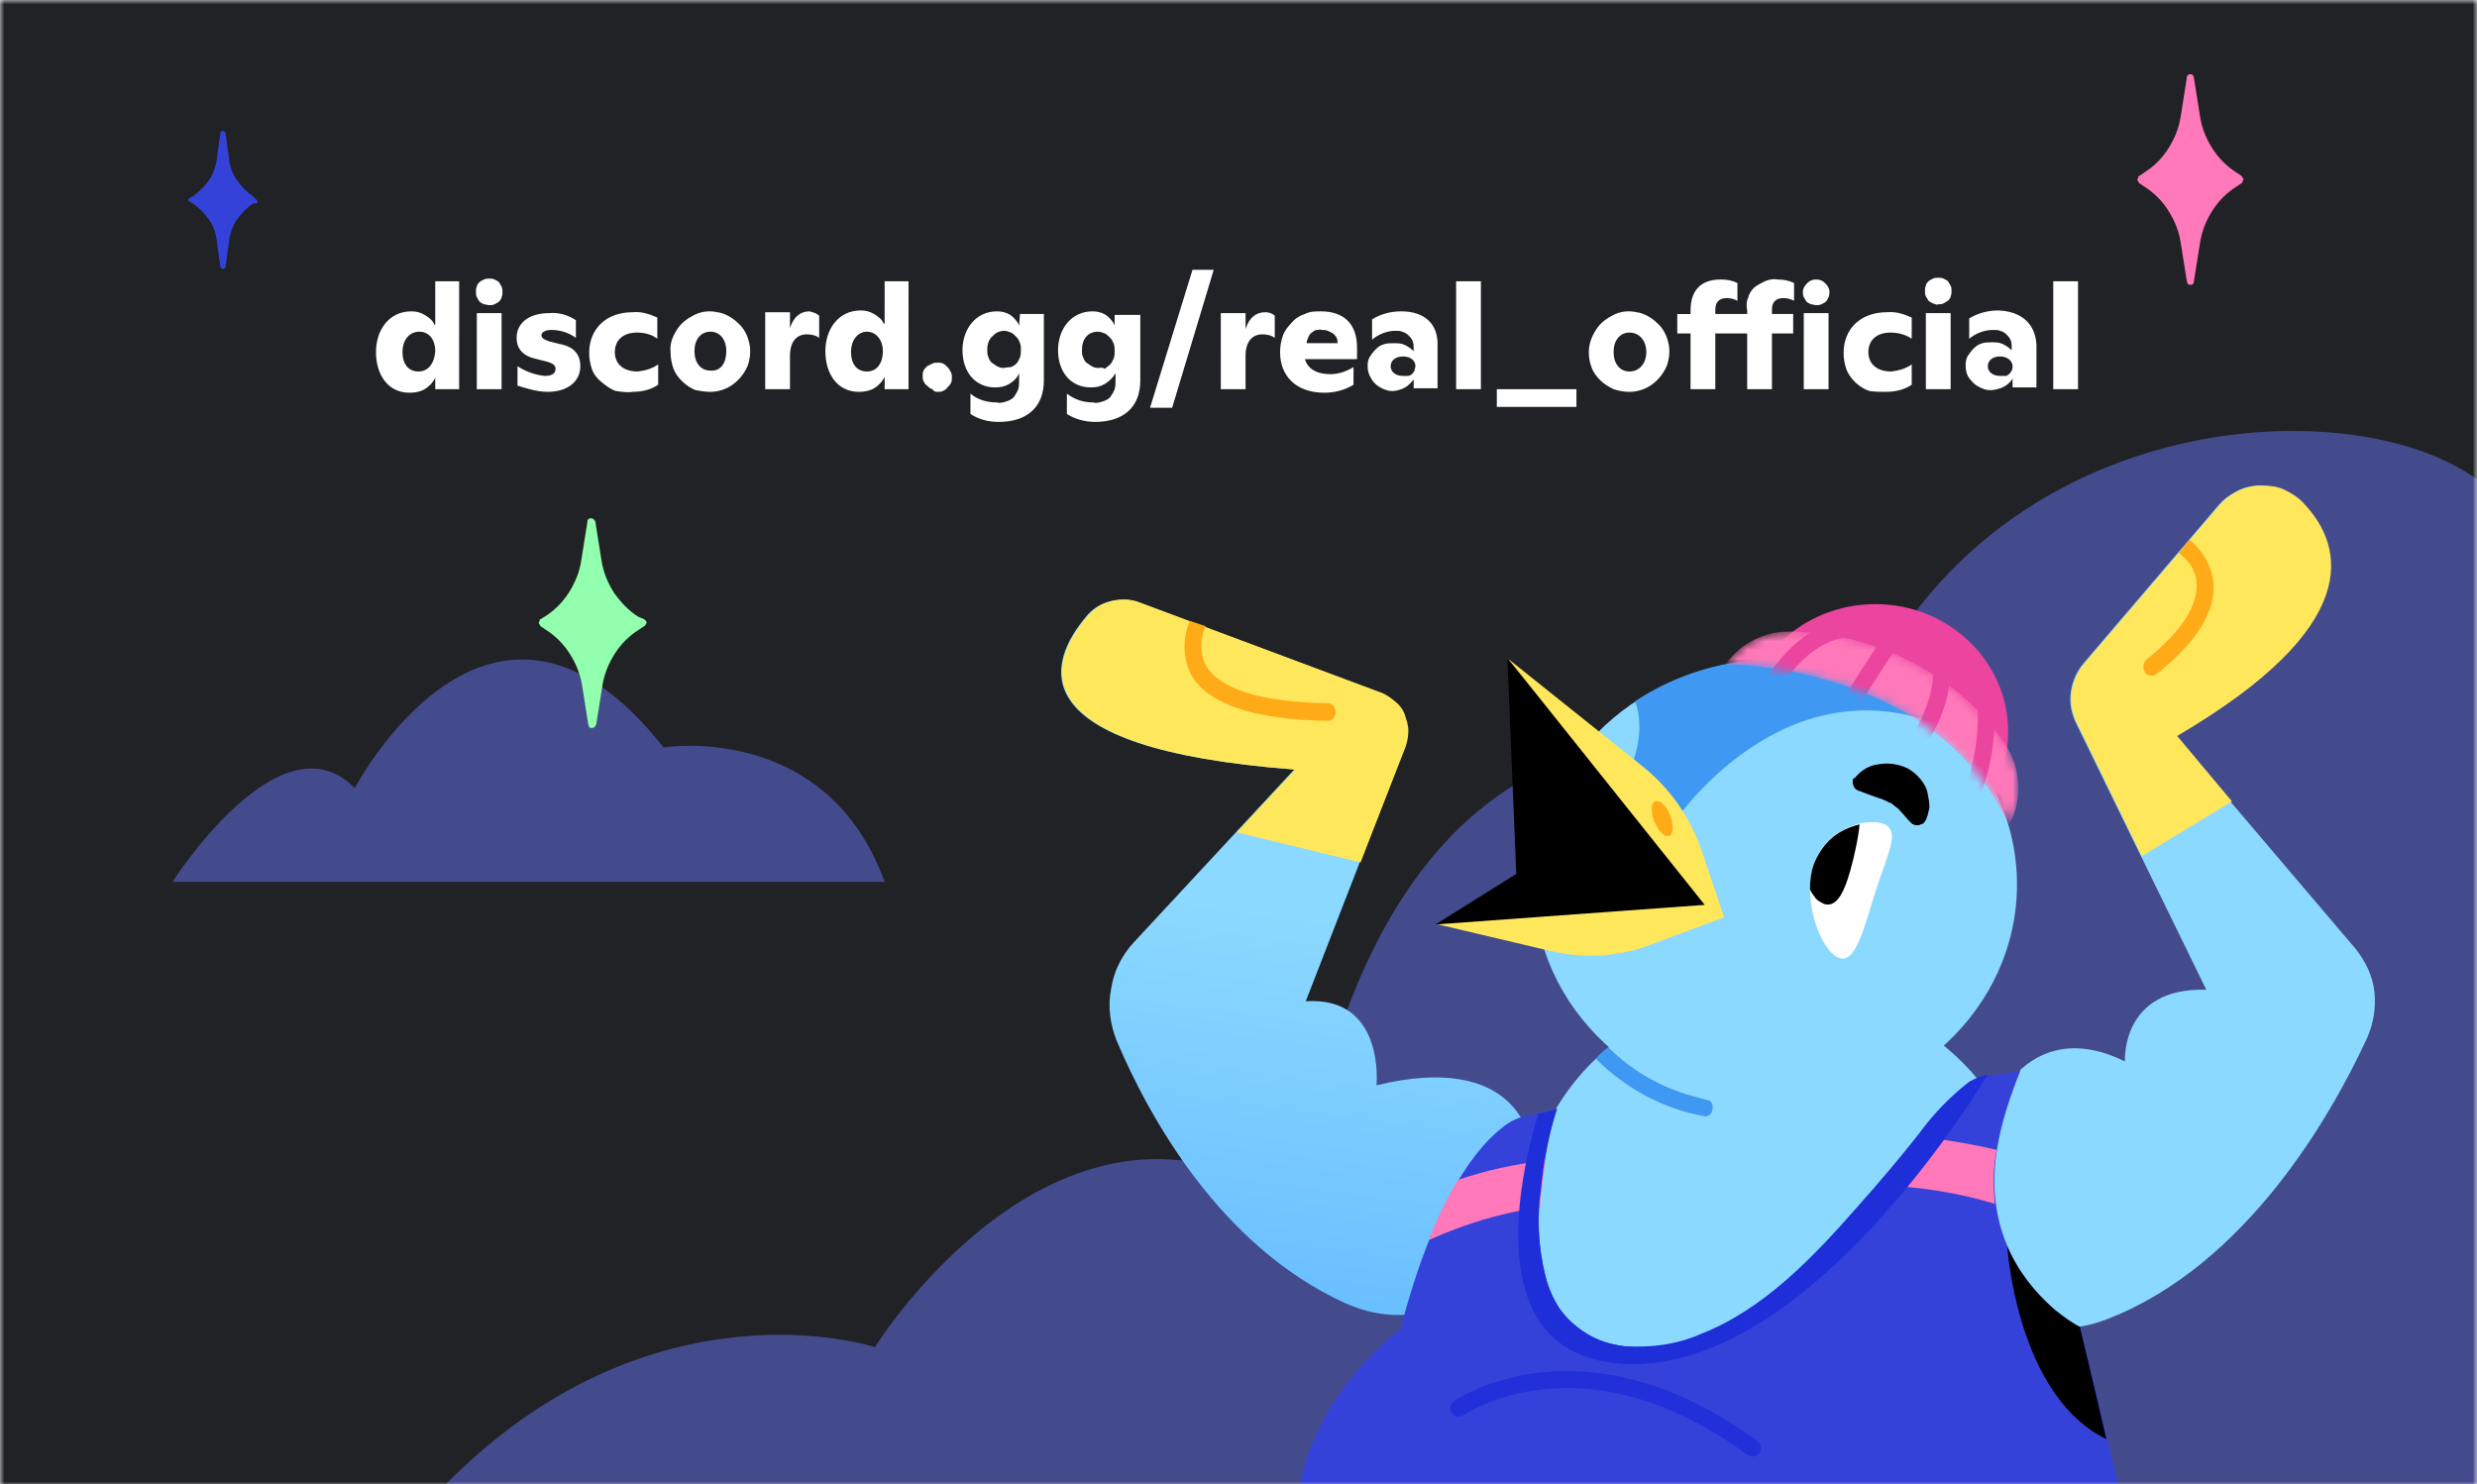 <?xml version="1.0" encoding="utf-8"?>
<!-- Generator: Adobe Illustrator 25.1.0, SVG Export Plug-In . SVG Version: 6.00 Build 0)  -->
<svg version="1.1" id="Layer_1" xmlns="http://www.w3.org/2000/svg" xmlns:xlink="http://www.w3.org/1999/xlink" x="0px" y="0px"
	 viewBox="0 0 280 167.8" style="enable-background:new 0 0 280 167.8;" xml:space="preserve">
<style type="text/css">
	.st0{fill:#FFFFFF;filter:url(#Adobe_OpacityMaskFilter);}
	.st1{mask:url(#mask0_463_22539_1_);}
	.st2{fill:#202225;}
	.st3{opacity:0.5;fill:#6874F6;enable-background:new    ;}
	.st4{fill:#EB459F;}
	.st5{fill:#8CD9FF;}
	.st6{fill:url(#SVGID_1_);}
	.st7{fill:url(#SVGID_2_);}
	.st8{fill:#3442D9;}
	.st9{fill:#FFE75C;}
	.st10{fill:#FFAB18;}
	.st11{fill:#FF78B9;}
	.st12{fill:#3F99F2;}
	.st13{fill:none;stroke:#2130D9;stroke-width:1.92;stroke-linecap:round;stroke-miterlimit:10;}
	.st14{fill:#1E2ED9;}
	.st15{fill:#FFFFFF;}
	.st16{fill:#FF78B9;filter:url(#Adobe_OpacityMaskFilter_1_);}
	.st17{mask:url(#mask1_463_22539_1_);}
	.st18{fill:none;stroke:#EB459F;stroke-width:1.92;stroke-linecap:round;stroke-miterlimit:10;}
	.st19{fill:#91FFAD;}
</style>
<g>
	<g>
		<defs>
			<filter id="Adobe_OpacityMaskFilter" filterUnits="userSpaceOnUse" x="0" y="0" width="280" height="168">
				<feColorMatrix  type="matrix" values="1 0 0 0 0  0 1 0 0 0  0 0 1 0 0  0 0 0 1 0"/>
			</filter>
		</defs>
		<mask maskUnits="userSpaceOnUse" x="0" y="0" width="280" height="168" id="mask0_463_22539_1_">
			<path class="st0" d="M280,0H0v168h280V0z"/>
		</mask>
		<g class="st1">
			<path class="st2" d="M280,0H0v168h280V0z"/>
			<path class="st3" d="M280,168H50.2c23.5-24,48.7-15.7,48.7-15.7s21.1-34,47.8-16c11.5-72.8,60.8-48.8,60.8-48.8
				c11.7-40.9,57.1-44.5,72.5-33.3V168z"/>
			<path class="st4" d="M212,97.1c8.3,0,15-6.4,15-14.4c0-7.9-6.7-14.4-15-14.4c-8.3,0-15,6.4-15,14.4C197,90.7,203.7,97.1,212,97.1
				z"/>
			<path class="st5" d="M200.9,163.7c15.7,0,28.4-11.6,28.4-26s-12.7-26-28.4-26s-28.4,11.6-28.4,26S185.3,163.7,200.9,163.7z"/>
			
				<linearGradient id="SVGID_1_" gradientUnits="userSpaceOnUse" x1="140.541" y1="33.091" x2="146.831" y2="80.681" gradientTransform="matrix(1 0 0 -1 0 184)">
				<stop  offset="0" style="stop-color:#66BCFF"/>
				<stop  offset="1" style="stop-color:#8CD9FF"/>
			</linearGradient>
			<path class="st6" d="M128.2,106.5c-1.4,1.5-2.3,3.3-2.6,5.3c-0.4,2-0.1,4,0.6,5.8c3.6,8.5,11.6,23.2,25.8,29.7
				c20.5,9.3,33.8-32,3.6-24.6c0,0,1-10.1-8-9.5l11.2-28.8c0.2-0.6,0.3-1.2,0.3-1.8s-0.2-1.2-0.4-1.8s-0.6-1.1-1.1-1.5
				c-0.5-0.4-1-0.8-1.6-1l-27.3-10.2c-1-0.4-2.2-0.4-3.3-0.1c-1.1,0.3-2,0.9-2.7,1.8c-4.1,4.9-8.1,14.8,23.6,17.2L128.2,106.5z"/>
			
				<linearGradient id="SVGID_2_" gradientUnits="userSpaceOnUse" x1="-2816.681" y1="-10944.79" x2="-1294.081" y2="-5469.58" gradientTransform="matrix(1 0 0 -1 0 184)">
				<stop  offset="0" style="stop-color:#66BCFF"/>
				<stop  offset="1" style="stop-color:#8CD9FF"/>
			</linearGradient>
			<path class="st7" d="M266.3,107.3c1.1,1.4,1.9,3,2.1,4.8c0.2,1.8-0.1,3.6-0.8,5.2c-4.1,8.9-13.7,25.7-29.3,31.8
				c-21.6,8.5-19.2-39.5,1.9-29.1c0,0-0.5-8.4,9.2-8.1l-14.8-30.3c-0.5-1.1-0.7-2.3-0.5-3.5c0.2-1.2,0.7-2.3,1.5-3.2l15.2-17.8
				c0.6-0.7,1.3-1.2,2.1-1.6c0.8-0.4,1.7-0.6,2.6-0.6c0.9,0,1.8,0.2,2.6,0.5c0.8,0.4,1.6,0.9,2.2,1.6c4.5,4.9,6.8,13.8-14.4,26.3
				L266.3,107.3z"/>
			<path class="st8" d="M176,125.3c-1.2,0.4-2.4,0.6-3.6,0.9c-1,0.2-1.9,0.7-2.6,1.3c-2.6,2-7.6,7.7-11.5,22.8
				c0,0-9.1,6.4-11.4,17.6l92.6,0.2l-4.3-18c-1-0.5-1.9-1.2-2.8-1.9c-2.9-2.4-5.1-5.6-6.2-9.3c-1.8-6.2-0.1-12.1,2.2-17.9
				c-1.9,0.6-4.1,0.3-5.8,1.4c-2.2,1.7-4.1,3.7-5.7,5.9c-2.2,2.8-4.5,5.5-6.9,8.2c-5.1,5.8-10.6,11.6-17.7,14.4
				c-2.7,1.2-5.7,1.6-8.7,1.3c-1.5-0.2-2.9-0.6-4.2-1.4c-1.3-0.8-2.4-1.8-3.2-3c-0.7-1.1-1.2-2.3-1.5-3.5c-0.8-3.2-1-6.6-0.5-9.9
				C174.5,131.3,175.1,128.2,176,125.3z"/>
			<path class="st9" d="M246.1,83.2C267.3,70.8,265,61.8,260.5,57c-0.6-0.7-1.4-1.2-2.2-1.6s-1.7-0.5-2.7-0.5
				c-0.9,0-1.8,0.2-2.6,0.6c-0.8,0.4-1.6,1-2.1,1.6l-15.2,17.8c-0.8,0.9-1.3,2-1.5,3.2s0,2.4,0.5,3.5l7.4,15.2l10.2-6.2L246.1,83.2z
				"/>
			<path class="st9" d="M153.8,97.5l5.1-13.1c0.2-0.6,0.3-1.2,0.3-1.8s-0.2-1.2-0.4-1.8s-0.6-1.1-1.1-1.5c-0.5-0.4-1-0.8-1.6-1
				l-27.3-10.2c-1-0.4-2.2-0.4-3.3-0.1c-1.1,0.3-2,0.9-2.7,1.8c-4.1,4.9-8.1,14.8,23.6,17.2l-6.6,7.1L153.8,97.5z"/>
			<path class="st10" d="M134.5,70.2c-0.4,0.9-0.6,1.9-0.6,2.9s0.2,2,0.6,2.9c1.7,3.5,7.1,5.4,15.8,5.5c0.2-0.1,0.4-0.2,0.5-0.4
				c0.1-0.2,0.2-0.4,0.2-0.6s-0.1-0.4-0.2-0.6c-0.1-0.2-0.3-0.3-0.5-0.4c-9.9-0.1-13.1-2.5-14.1-4.5c-0.3-0.7-0.4-1.4-0.4-2.1
				c0-0.7,0.2-1.5,0.5-2.1L134.5,70.2z"/>
			<path class="st10" d="M243.2,76.4c0.2,0,0.4-0.1,0.6-0.2c4.6-3.7,6.7-7.1,6.4-10.4c-0.1-0.9-0.4-1.8-0.9-2.7
				c-0.5-0.8-1.1-1.5-1.8-2.1l-1.2,1.5c0.5,0.4,1,0.9,1.4,1.5c0.3,0.6,0.6,1.3,0.6,1.9c0.2,2.5-1.7,5.5-5.7,8.7
				c-0.1,0.1-0.2,0.3-0.3,0.5c0,0.2,0,0.4,0,0.6c0.1,0.2,0.2,0.3,0.3,0.5C242.8,76.3,243,76.4,243.2,76.4L243.2,76.4z"/>
			<path class="st11" d="M225.7,130c-3-0.7-6-1.2-9-1.5c-1.5,1.9-3,3.7-4.6,5.5c4.5,0.1,9.1,0.8,13.4,2.1
				C225.3,134.1,225.3,132,225.7,130z"/>
			<path class="st11" d="M164.8,133.4c-1.3,2.2-2.4,4.5-3.3,6.8c4-1.8,8.2-3.1,12.6-3.7c0-0.7,0.1-1.5,0.2-2.2
				c0.1-0.7,0.2-1.8,0.4-3.1C171.3,131.6,168,132.3,164.8,133.4z"/>
			<path class="st12" d="M192.7,126.2h0.2c0.2,0,0.4-0.2,0.5-0.3c0.1-0.2,0.2-0.4,0.2-0.6s0-0.4-0.1-0.6c-0.1-0.2-0.3-0.3-0.5-0.4
				c-4.2-0.8-8.1-2.8-11.2-5.9c-0.5,0.4-1,0.8-1.4,1.3C183.8,123.1,188.1,125.4,192.7,126.2z"/>
			<path d="M235.1,150c-1-0.5-1.9-1.2-2.8-1.9c-2.3-2-4.2-4.4-5.4-7.2c0.2,2.7,1.9,17.3,11.2,21.8C236.9,157.4,235.1,150,235.1,150z
				"/>
			<path class="st13" d="M164.9,159.2c0,0,13.8-9.7,33.2,4.5"/>
			<path class="st14" d="M224.7,121.5c-0.7,0.1-1.4,0.4-2.1,0.8c-2.2,1.7-4.1,3.7-5.7,5.9c-2.2,2.8-4.5,5.5-6.9,8.2
				c-5.1,5.8-10.6,11.6-17.7,14.4c-2.7,1.2-5.7,1.6-8.7,1.4c-1.5-0.2-2.9-0.6-4.2-1.4c-1.3-0.8-2.4-1.8-3.2-3
				c-0.7-1.1-1.2-2.3-1.5-3.5c-0.8-3.2-1-6.6-0.5-9.9c0.3-3.1,0.8-6.1,1.8-9c-0.7,0.2-1.4,0.4-2.1,0.5c-2,6.6-6.7,26.4,8.5,28.2
				C201.8,156.3,220.5,128.4,224.7,121.5z"/>
			<path class="st5" d="M200.7,125.4c15.1,0,27.3-11.4,27.3-25.4c0-14-12.2-25.4-27.3-25.4c-15.1,0-27.3,11.4-27.3,25.4
				C173.4,114,185.6,125.4,200.7,125.4z"/>
			<path class="st12" d="M200.8,74.5c-5.7,0-11.3,1.7-16,4.8c0.4,0.7,1.6,5-2,10.3l6.2,3.7c0,0,12.7-19.5,31.8-10.7
				c-2.6-2.6-5.8-4.7-9.2-6C208.2,75.2,204.5,74.5,200.8,74.5z"/>
			<path d="M170.4,74.5l1,24.3l-9.1,5.7l32.4-0.8L170.4,74.5z"/>
			<path class="st9" d="M192.4,96.3c-1.3-3.9-3.7-7.3-6.9-9.8l-15-12l22.2,27.8l-30.2,2.2l12.7,3c3.8,0.9,7.8,0.7,11.4-0.7l8.3-3.1
				L192.4,96.3z"/>
			<path d="M209.8,87.8c0.7-0.8,1.6-1.3,2.6-1.4c1.1-0.2,2.3,0,3.3,0.5c0.5,0.3,1,0.7,1.4,1.2c0.4,0.5,0.7,1,0.8,1.6
				c0.1,0.5,0.2,1,0.2,1.6c-0.1,0.5-0.2,1-0.4,1.4c-0.1,0.1-0.1,0.2-0.2,0.3c-0.1,0.1-0.2,0.2-0.4,0.2c-0.1,0.1-0.3,0.1-0.4,0.1
				c-0.1,0-0.3,0-0.4-0.1c-0.1,0-0.2-0.1-0.3-0.2l-0.2-0.2c-0.3-0.3-0.5-0.6-0.8-0.9c-0.2-0.2-0.4-0.5-0.6-0.6
				c-0.3-0.2-0.5-0.5-0.9-0.6c-0.4-0.2-0.8-0.4-1.2-0.5c-0.5-0.2-1.2-0.4-1.9-0.7l-0.3-0.1c-0.3-0.1-0.5-0.3-0.6-0.6
				c-0.1-0.3-0.1-0.5,0-0.8C209.7,88,209.7,87.9,209.8,87.8z"/>
			<path class="st15" d="M212.2,100.2c-1.4,4.2-2.3,8.8-4.3,8.1s-4.2-6.3-2.9-10.5c1.4-4.2,5.8-5.3,7.8-4.7
				C214.8,93.8,213.6,96,212.2,100.2z"/>
			<path class="st10" d="M188.7,94.5c0.5-0.2,0.5-1.2,0.1-2.3c-0.4-1.1-1.2-1.8-1.7-1.6c-0.5,0.2-0.5,1.2-0.1,2.3
				C187.5,94,188.2,94.7,188.7,94.5z"/>
			<path d="M209.5,97.1c0.3-1.3,0.6-2.6,0.7-3.9c-1.2,0.3-2.3,0.8-3.2,1.6s-1.6,1.9-2,3c-0.3,0.9-0.4,1.8-0.4,2.7
				c0.1,0.4,0.4,0.7,0.6,1s0.6,0.5,1,0.7C207.8,102.7,208.7,100.4,209.5,97.1z"/>
			<defs>
				<filter id="Adobe_OpacityMaskFilter_1_" filterUnits="userSpaceOnUse" x="195" y="70" width="33.2" height="23.3">
					<feColorMatrix  type="matrix" values="1 0 0 0 0  0 1 0 0 0  0 0 1 0 0  0 0 0 1 0"/>
				</filter>
			</defs>
			<mask maskUnits="userSpaceOnUse" x="195" y="70" width="33.2" height="23.3" id="mask1_463_22539_1_">
				<path class="st16" d="M195,75.1c0,0,23.7-0.2,32.1,18.2c0.8-1.5,1.2-3.3,1-5c-0.1-1.7-0.8-3.4-1.8-4.7
					c-2.7-3.8-6.3-6.8-10.5-8.9c-4.1-2.1-8.7-3.2-13.4-3.3c-1.3,0-2.5,0.2-3.6,0.7c-1.2,0.5-2.2,1.2-3,2.1L195,75.1z"/>
			</mask>
			<g class="st17">
				<path class="st11" d="M195,75.1c0,0,23.7-0.2,32.1,18.2c0.8-1.5,1.2-3.3,1-5c-0.1-1.7-0.8-3.4-1.8-4.7
					c-2.7-3.8-6.3-6.8-10.5-8.9c-4.1-2.1-8.7-3.2-13.4-3.3c-1.3,0-2.5,0.2-3.6,0.7c-1.2,0.5-2.2,1.2-3,2.1L195,75.1z"/>
				<path class="st18" d="M200,78.1c0,0,3.2-6.7,9.3-7.1"/>
				<path class="st18" d="M208.3,80.8l5.3-8.2"/>
				<path class="st18" d="M216.2,84.9c0.2-0.4,3.8-5.3,3.2-9.7"/>
				<path class="st18" d="M224.5,79.7c0.2,3.9-0.5,7.7-2.1,11.2"/>
			</g>
			<path class="st3" d="M40.1,89.1c0,0,15.4-29.4,34.9-4.6c0,0,18.4-3,25,15.2H19.5C19.5,99.7,31.7,80.5,40.1,89.1z"/>
			<path class="st15" d="M49.1,36.7c-0.2-0.5-0.6-0.8-1.1-1.1c-0.5-0.3-1-0.4-1.5-0.4c-2.6,0-4,2.2-4,4.6c0,2.5,1.3,4.6,3.8,4.6
				c0.6,0,1.2-0.1,1.7-0.4c0.5-0.3,0.9-0.7,1.2-1.3V44h2.7V31.8h-2.7V36.7z M47.3,42c-1.1,0-1.8-0.8-1.8-2.2c0-1.4,0.8-2.3,1.9-2.3
				s1.8,0.9,1.8,2.2C49.1,41.1,48.4,42,47.3,42z M55.3,34.5c0.2,0,0.4,0,0.6-0.1c0.2-0.1,0.4-0.2,0.5-0.3c0.1-0.1,0.3-0.3,0.3-0.5
				c0.1-0.2,0.1-0.4,0.1-0.6c0-0.2,0-0.4-0.1-0.6c-0.1-0.2-0.2-0.3-0.3-0.5c-0.1-0.1-0.3-0.2-0.5-0.3c-0.2-0.1-0.4-0.1-0.6-0.1
				c-0.2,0-0.4,0-0.6,0.1c-0.2,0.1-0.4,0.2-0.5,0.3c-0.1,0.1-0.3,0.3-0.3,0.5c-0.1,0.2-0.1,0.4-0.1,0.6c0,0.2,0,0.4,0.1,0.6
				c0.1,0.2,0.2,0.3,0.3,0.5c0.1,0.1,0.3,0.2,0.5,0.3C54.9,34.4,55.1,34.5,55.3,34.5L55.3,34.5z M56.7,44v-8.6h-2.8V44H56.7z
				 M61.9,44.3c2.3,0,3.7-1.2,3.7-2.9c0-1.3-0.7-2.2-2.3-2.5l-1.2-0.3c-0.6-0.2-0.9-0.4-0.9-0.7s0.4-0.6,1.1-0.6c1,0,2,0.3,2.8,0.9
				v-2c-0.9-0.6-2-0.9-3-0.8c-2.3,0-3.7,1.1-3.7,2.8c0,1.3,0.8,2.1,2.3,2.4l1.2,0.3c0.6,0.2,0.9,0.4,0.9,0.8c0,0.5-0.4,0.8-1.2,0.8
				c-1.1-0.1-2.2-0.5-3.1-1.1v2.2C59.5,43.9,60.7,44.3,61.9,44.3L61.9,44.3z M71.5,44.3c1,0,2-0.2,2.9-0.8v-2.3
				c-0.7,0.5-1.5,0.7-2.3,0.8c-1.7,0-2.6-0.9-2.6-2.2c0-1.3,0.9-2.2,2.5-2.2c0.8,0,1.7,0.2,2.3,0.7v-2.4c-0.9-0.4-1.8-0.7-2.8-0.6
				c-3,0-4.9,1.9-4.9,4.6c0,0.6,0.1,1.2,0.3,1.8c0.2,0.6,0.6,1.1,1.1,1.5c0.5,0.4,1,0.8,1.6,1C70.3,44.3,70.9,44.4,71.5,44.3
				L71.5,44.3z M80.3,44.3c0.9,0,1.8-0.3,2.5-0.8c0.7-0.5,1.3-1.2,1.7-2.1c0.3-0.8,0.4-1.8,0.2-2.6c-0.2-0.9-0.6-1.7-1.3-2.3
				c-0.6-0.6-1.5-1.1-2.3-1.2c-0.9-0.2-1.8-0.1-2.6,0.3c-0.8,0.4-1.5,0.9-2,1.7c-0.5,0.8-0.8,1.6-0.7,2.5c0,0.6,0.1,1.2,0.3,1.8
				c0.2,0.6,0.6,1.1,1,1.5c0.4,0.4,1,0.8,1.5,1C79.1,44.2,79.7,44.3,80.3,44.3L80.3,44.3z M80.3,41.9c-1.1,0-1.8-0.9-1.8-2.2
				s0.7-2.2,1.8-2.2s1.8,0.9,1.8,2.2S81.5,42,80.3,41.9L80.3,41.9z M91.5,35.2c-1,0-1.8,0.6-2.2,1.9v-1.8h-2.8V44h2.8v-3.8
				c0-1.5,0.7-2.4,1.9-2.4c0.5,0,1,0.1,1.4,0.4v-2.5C92.3,35.4,91.9,35.3,91.5,35.2L91.5,35.2z M99.9,36.6c-0.2-0.5-0.6-0.8-1.1-1.1
				c-0.5-0.3-1-0.4-1.5-0.4c-2.6,0-4,2.2-4,4.6c0,2.5,1.3,4.6,3.8,4.6c0.6,0,1.2-0.1,1.7-0.4c0.5-0.3,0.9-0.7,1.2-1.3V44h2.7V31.8
				h-2.7V36.6z M98,42c-1.1,0-1.8-0.8-1.8-2.2c0-1.4,0.8-2.3,1.8-2.3s1.8,0.9,1.8,2.2C99.8,41.1,99.1,42,98,42z M106,44.3
				c0.2,0,0.4,0,0.6-0.1c0.2-0.1,0.4-0.2,0.5-0.4c0.2-0.2,0.3-0.3,0.4-0.5c0.1-0.2,0.1-0.4,0.1-0.6c0-0.2,0-0.4-0.1-0.6
				c-0.1-0.2-0.2-0.4-0.4-0.6c-0.2-0.2-0.3-0.3-0.5-0.4c-0.2-0.1-0.4-0.1-0.6-0.1c-0.2,0-0.4,0-0.6,0.1c-0.2,0.1-0.4,0.2-0.6,0.3
				c-0.2,0.2-0.3,0.3-0.4,0.5s-0.1,0.4-0.1,0.6c0,0.2,0,0.4,0.1,0.6c0.1,0.2,0.2,0.4,0.4,0.5c0.2,0.2,0.3,0.3,0.6,0.4
				C105.6,44.3,105.8,44.3,106,44.3L106,44.3z M115.2,36.8c-0.2-0.5-0.6-0.9-1-1.2c-0.5-0.3-1-0.4-1.5-0.4c-2.4,0-3.9,2-3.9,4.4
				s1.4,4.2,3.7,4.2c0.6,0,1.1-0.1,1.6-0.4c0.5-0.3,0.9-0.7,1.1-1.2v0.8c0,0.3,0,0.7-0.1,1c-0.1,0.3-0.3,0.6-0.5,0.9
				c-0.2,0.2-0.5,0.4-0.9,0.5c-0.3,0.1-0.7,0.2-1,0.1c-1.1,0-2.2-0.3-3-1v2.3c0.9,0.6,2,0.9,3.2,0.9c3,0,5.1-1.5,5.1-4.7v-7.5h-2.7
				L115.2,36.8z M113.4,41.6c-0.3,0-0.5-0.1-0.7-0.2c-0.2-0.1-0.4-0.3-0.6-0.4c-0.2-0.2-0.3-0.4-0.4-0.7c-0.1-0.2-0.1-0.5-0.1-0.7
				c0-0.3,0-0.5,0.1-0.8c0.1-0.3,0.2-0.5,0.4-0.7c0.2-0.2,0.4-0.4,0.6-0.5c0.2-0.1,0.5-0.2,0.8-0.2c0.3,0,0.5,0.1,0.8,0.2
				c0.2,0.1,0.4,0.3,0.6,0.5c0.2,0.2,0.3,0.4,0.4,0.7c0.1,0.2,0.1,0.5,0.1,0.8c0,0.3,0,0.5-0.1,0.8c-0.1,0.2-0.2,0.5-0.4,0.7
				c-0.2,0.2-0.4,0.3-0.6,0.4C113.9,41.5,113.6,41.6,113.4,41.6L113.4,41.6z M126,36.8c-0.2-0.5-0.6-0.9-1-1.2
				c-0.5-0.3-1-0.4-1.5-0.4c-2.4,0-3.9,2-3.9,4.4s1.4,4.2,3.7,4.2c0.6,0,1.1-0.1,1.6-0.4s0.9-0.7,1.2-1.2v0.8c0,0.3,0,0.7-0.1,1
				c-0.1,0.3-0.3,0.6-0.5,0.9c-0.2,0.2-0.5,0.4-0.9,0.5c-0.3,0.1-0.7,0.2-1,0.1c-1.1,0-2.1-0.3-3-1v2.3c0.9,0.6,2.1,0.9,3.2,0.9
				c3,0,5.1-1.5,5.1-4.7v-7.4H126V36.8z M124.1,41.6c-0.3,0-0.5-0.1-0.7-0.2c-0.2-0.1-0.4-0.3-0.6-0.4c-0.2-0.2-0.3-0.4-0.4-0.7
				c-0.1-0.2-0.1-0.5-0.1-0.7c0-1.3,0.7-2.1,1.8-2.1c0.3,0,0.5,0.1,0.8,0.2c0.2,0.1,0.4,0.3,0.6,0.5c0.2,0.2,0.3,0.4,0.4,0.7
				c0.1,0.2,0.1,0.5,0.1,0.8c0,0.3,0,0.5-0.1,0.8c-0.1,0.2-0.2,0.5-0.4,0.7c-0.2,0.2-0.4,0.3-0.6,0.5
				C124.6,41.5,124.4,41.6,124.1,41.6L124.1,41.6z M132.5,46.1l4.7-15.6h-2.4l-4.8,15.6H132.5z M143,35.3c-1,0-1.8,0.6-2.2,1.9v-1.8
				h-2.8V44h2.8v-3.8c0-1.5,0.7-2.4,1.9-2.4c0.5,0,1,0.1,1.4,0.4v-2.5C143.8,35.4,143.4,35.3,143,35.3z M153.4,39.3
				c0-2.7-1.5-4.1-4.1-4.1c-0.6,0-1.2,0-1.8,0.3c-0.6,0.2-1.1,0.5-1.5,1c-0.4,0.4-0.8,0.9-1,1.5s-0.3,1.2-0.3,1.8
				c0,2.8,1.9,4.6,5,4.6c1.2,0,2.3-0.3,3.3-0.9v-2c-0.8,0.5-1.7,0.8-2.6,0.8c-1.7,0-2.6-0.7-2.9-1.7h5.9L153.4,39.3z M149.4,37.3
				c0.2,0,0.4,0,0.7,0.1c0.2,0.1,0.4,0.2,0.6,0.3c0.2,0.2,0.3,0.3,0.4,0.5c0.1,0.2,0.1,0.4,0.1,0.6h-3.5c0-0.2,0.1-0.5,0.2-0.7
				c0.1-0.2,0.2-0.4,0.4-0.5c0.2-0.2,0.4-0.3,0.6-0.3S149.2,37.2,149.4,37.3L149.4,37.3z M158.4,35.2c-1.2,0-2.3,0.3-3.3,0.9v2.3
				c0.7-0.6,1.7-1,2.6-1c0.3,0,0.6,0,0.8,0.1c0.3,0.1,0.5,0.2,0.7,0.4c0.2,0.2,0.4,0.4,0.5,0.7c0.1,0.3,0.1,0.5,0.1,0.8v0.3
				c-0.3-0.3-0.6-0.5-1-0.7c-0.4-0.2-0.8-0.2-1.2-0.2c-0.4,0-0.8,0-1.1,0.1c-0.4,0.1-0.7,0.3-1,0.6c-0.3,0.3-0.5,0.6-0.7,0.9
				c-0.2,0.4-0.2,0.7-0.2,1.1c0,0.6,0.3,1.2,0.6,1.6c0.4,0.5,0.9,0.8,1.5,1c0.6,0.2,1.2,0.1,1.7-0.1c0.6-0.2,1-0.6,1.4-1.1v1h2.7
				v-4.8C162.6,36.7,161.1,35.2,158.4,35.2L158.4,35.2z M158.6,42.5c-0.9,0-1.4-0.5-1.4-1.1s0.5-1.1,1.4-1.1s1.4,0.5,1.4,1.1
				c0,0.2-0.1,0.3-0.1,0.5c-0.1,0.2-0.2,0.3-0.3,0.4c-0.1,0.1-0.3,0.2-0.5,0.2C158.9,42.5,158.7,42.5,158.6,42.5L158.6,42.5z
				 M167.4,44V31.8h-2.8V44H167.4z M178.2,46v-2h-9v2H178.2z M184.2,44.3c0.9,0,1.8-0.3,2.5-0.8c0.7-0.5,1.3-1.2,1.7-2.1
				c0.3-0.8,0.4-1.8,0.2-2.6c-0.2-0.9-0.6-1.7-1.3-2.3c-0.6-0.6-1.5-1.1-2.3-1.2c-0.9-0.2-1.8-0.1-2.6,0.3c-0.8,0.4-1.5,0.9-2,1.7
				c-0.5,0.8-0.8,1.6-0.8,2.5c0,0.6,0.1,1.2,0.3,1.7c0.2,0.6,0.6,1.1,1,1.5c0.4,0.4,0.9,0.7,1.5,1C183,44.2,183.6,44.3,184.2,44.3
				L184.2,44.3z M184.2,42c-1.1,0-1.8-0.9-1.8-2.2c0-1.3,0.7-2.2,1.8-2.2s1.9,0.9,1.9,2.2C186.1,41.1,185.3,42,184.2,42L184.2,42z
				 M197.5,35.1v0.4h-3.6V35c0-0.8,0.4-1.3,1.3-1.3c0.4,0,0.8,0.1,1.2,0.3v-2c-0.6-0.3-1.2-0.4-1.9-0.4c-2.3,0-3.4,1.3-3.4,3.5v0.4
				h-1.5v2.2h1.5V44h2.8v-6.3h3.6V44h2.8v-6.3h2.4v-2.2h-2.4V35c0-0.8,0.4-1.3,1.3-1.3c0.4,0,0.8,0.1,1.2,0.3v-2
				c-0.6-0.3-1.2-0.4-1.9-0.4c-0.5-0.1-0.9,0-1.4,0.2c-0.4,0.2-0.8,0.4-1.2,0.7c-0.3,0.3-0.6,0.7-0.7,1.2
				C197.4,34.1,197.4,34.6,197.5,35.1L197.5,35.1z M205.3,34.5c0.2,0,0.4,0,0.6-0.1c0.2-0.1,0.4-0.2,0.5-0.3
				c0.1-0.1,0.2-0.3,0.3-0.5c0.1-0.2,0.1-0.4,0.1-0.6c0-0.4-0.2-0.7-0.5-1s-0.6-0.4-1-0.4c-0.4,0-0.7,0.1-1,0.4s-0.5,0.6-0.5,1
				c0,0.2,0,0.4,0.1,0.6c0.1,0.2,0.2,0.3,0.3,0.5c0.1,0.1,0.3,0.2,0.5,0.3C204.9,34.4,205.1,34.5,205.3,34.5L205.3,34.5z M206.7,44
				v-8.6h-2.8V44H206.7z M213.1,44.3c1.1,0,2.1-0.2,3-0.8v-2.3c-0.7,0.5-1.5,0.7-2.3,0.8c-1.7,0-2.6-0.9-2.6-2.2
				c0-1.3,0.9-2.2,2.5-2.2c0.8,0,1.7,0.2,2.4,0.7v-2.4c-0.9-0.4-1.8-0.7-2.8-0.6c-3,0-4.9,1.9-4.9,4.6c0,0.6,0.1,1.2,0.3,1.8
				c0.2,0.6,0.6,1.1,1,1.5c0.4,0.4,1,0.8,1.6,1C211.9,44.3,212.5,44.3,213.1,44.3L213.1,44.3z M219.1,34.4c0.2,0,0.4,0,0.6-0.1
				c0.2-0.1,0.3-0.2,0.5-0.3c0.1-0.1,0.3-0.3,0.3-0.5c0.1-0.2,0.1-0.4,0.1-0.6c0-0.2,0-0.4-0.1-0.6c-0.1-0.2-0.2-0.3-0.3-0.5
				c-0.1-0.1-0.3-0.2-0.5-0.3c-0.2-0.1-0.4-0.1-0.6-0.1c-0.2,0-0.4,0-0.6,0.1s-0.4,0.2-0.5,0.3c-0.1,0.1-0.3,0.3-0.3,0.5
				c-0.1,0.2-0.1,0.4-0.1,0.6c0,0.2,0,0.4,0.1,0.6c0.1,0.2,0.2,0.3,0.3,0.5c0.1,0.1,0.3,0.2,0.5,0.3C218.8,34.4,219,34.5,219.1,34.4
				L219.1,34.4z M220.5,44v-8.6h-2.8V44H220.5z M225.9,35.1c-1.2,0-2.3,0.3-3.3,0.9v2.3c0.7-0.6,1.7-1,2.7-1c0.3,0,0.6,0,0.8,0.1
				c0.3,0.1,0.5,0.2,0.7,0.4c0.2,0.2,0.4,0.4,0.5,0.7c0.1,0.3,0.1,0.5,0.1,0.8v0.3c-0.3-0.3-0.6-0.5-1-0.7c-0.4-0.2-0.8-0.2-1.2-0.2
				c-0.4,0-0.8,0-1.1,0.1c-0.4,0.1-0.7,0.3-1,0.6c-0.3,0.3-0.5,0.6-0.7,0.9c-0.2,0.4-0.2,0.7-0.2,1.1c0,0.6,0.2,1.2,0.6,1.6
				c0.4,0.5,0.9,0.8,1.5,1c0.6,0.2,1.2,0.1,1.8-0.1c0.6-0.2,1.1-0.6,1.4-1.1v1h2.7v-4.8C230.1,36.7,228.6,35.2,225.9,35.1
				L225.9,35.1z M226.1,42.5c-0.9,0-1.4-0.5-1.4-1.1s0.5-1.1,1.4-1.1c0.8,0,1.4,0.5,1.4,1.1c0,0.2,0,0.3-0.1,0.5
				c-0.1,0.2-0.2,0.3-0.3,0.4s-0.3,0.2-0.4,0.2C226.4,42.5,226.2,42.5,226.1,42.5L226.1,42.5z M234.9,44V31.8h-2.8V44H234.9z"/>
			<path class="st8" d="M28.6,22.2c-0.7-0.5-1.3-1.1-1.8-1.8c-0.5-0.7-0.8-1.5-0.9-2.4l-0.4-2.9c0-0.1,0-0.1-0.1-0.2
				c-0.1,0-0.1-0.1-0.2-0.1c-0.1,0-0.1,0-0.2,0.1c-0.1,0-0.1,0.1-0.1,0.2L24.5,18c-0.1,0.8-0.4,1.7-0.9,2.4
				c-0.5,0.7-1.1,1.3-1.8,1.8l-0.4,0.2c0,0-0.1,0.1-0.1,0.1c0,0,0,0.1,0,0.1c0,0.1,0,0.1,0,0.1c0,0,0.1,0.1,0.1,0.1l0.4,0.2
				c0.7,0.5,1.3,1.1,1.8,1.8c0.5,0.7,0.8,1.5,0.9,2.4l0.4,2.9c0,0.1,0,0.1,0.1,0.2c0.1,0,0.1,0.1,0.2,0.1c0.1,0,0.1,0,0.2-0.1
				c0.1,0,0.1-0.1,0.1-0.2l0.4-2.9c0.1-0.8,0.4-1.7,0.9-2.4c0.5-0.7,1.1-1.3,1.8-1.8L29,23c0,0,0.1-0.1,0.1-0.1c0,0,0-0.1,0-0.1
				c0-0.1,0-0.1,0-0.1c0,0-0.1-0.1-0.1-0.1L28.6,22.2z"/>
			<path class="st19" d="M72.1,69.7C71,69,70.1,68,69.4,67c-0.7-1.1-1.2-2.3-1.4-3.6l-0.7-4.4c0-0.1-0.1-0.2-0.2-0.3
				c-0.1-0.1-0.2-0.1-0.3-0.1c-0.1,0-0.2,0-0.3,0.1c-0.1,0.1-0.1,0.2-0.1,0.3l-0.7,4.4c-0.2,1.3-0.7,2.5-1.4,3.6
				c-0.7,1.1-1.6,2-2.7,2.7L61.1,70c-0.1,0-0.1,0.1-0.1,0.2c0,0.1-0.1,0.1-0.1,0.2c0,0.1,0,0.1,0.1,0.2c0,0.1,0.1,0.1,0.1,0.2
				l0.6,0.4c1.1,0.7,2,1.6,2.7,2.7c0.7,1.1,1.2,2.3,1.4,3.6l0.7,4.4c0,0.1,0.1,0.2,0.1,0.3c0.1,0.1,0.2,0.1,0.3,0.1
				c0.1,0,0.2,0,0.3-0.1c0.1-0.1,0.1-0.2,0.2-0.3l0.7-4.4c0.2-1.3,0.7-2.5,1.4-3.6c0.7-1.1,1.6-2,2.7-2.7l0.6-0.4
				c0.1,0,0.1-0.1,0.2-0.2c0-0.1,0.1-0.1,0.1-0.2c0-0.1,0-0.1-0.1-0.2c0-0.1-0.1-0.1-0.2-0.2L72.1,69.7z"/>
			<path class="st11" d="M252.8,19.5c-1.1-0.7-2-1.6-2.7-2.7c-0.7-1.1-1.2-2.3-1.4-3.6l-0.7-4.4c0-0.1-0.1-0.2-0.1-0.3
				c-0.1-0.1-0.2-0.1-0.3-0.1c-0.1,0-0.2,0-0.3,0.1c-0.1,0.1-0.1,0.2-0.1,0.3l-0.7,4.4c-0.2,1.3-0.7,2.5-1.4,3.6
				c-0.7,1.1-1.6,2-2.7,2.7l-0.6,0.4c-0.1,0-0.1,0.1-0.1,0.2c0,0.1-0.1,0.1-0.1,0.2c0,0.1,0,0.1,0.1,0.2c0,0.1,0.1,0.1,0.1,0.2
				l0.6,0.4c1.1,0.7,2,1.6,2.7,2.7c0.7,1.1,1.2,2.3,1.4,3.6l0.7,4.4c0,0.1,0.1,0.2,0.1,0.3c0.1,0.1,0.2,0.1,0.3,0.1
				c0.1,0,0.2,0,0.3-0.1c0.1-0.1,0.1-0.2,0.1-0.3l0.7-4.4c0.2-1.3,0.7-2.5,1.4-3.6c0.7-1.1,1.6-2,2.7-2.7l0.6-0.4
				c0.1,0,0.1-0.1,0.1-0.2c0-0.1,0.1-0.1,0.1-0.2c0-0.1,0-0.1-0.1-0.2c0-0.1-0.1-0.1-0.1-0.2L252.8,19.5z"/>
		</g>
	</g>
</g>
</svg>
